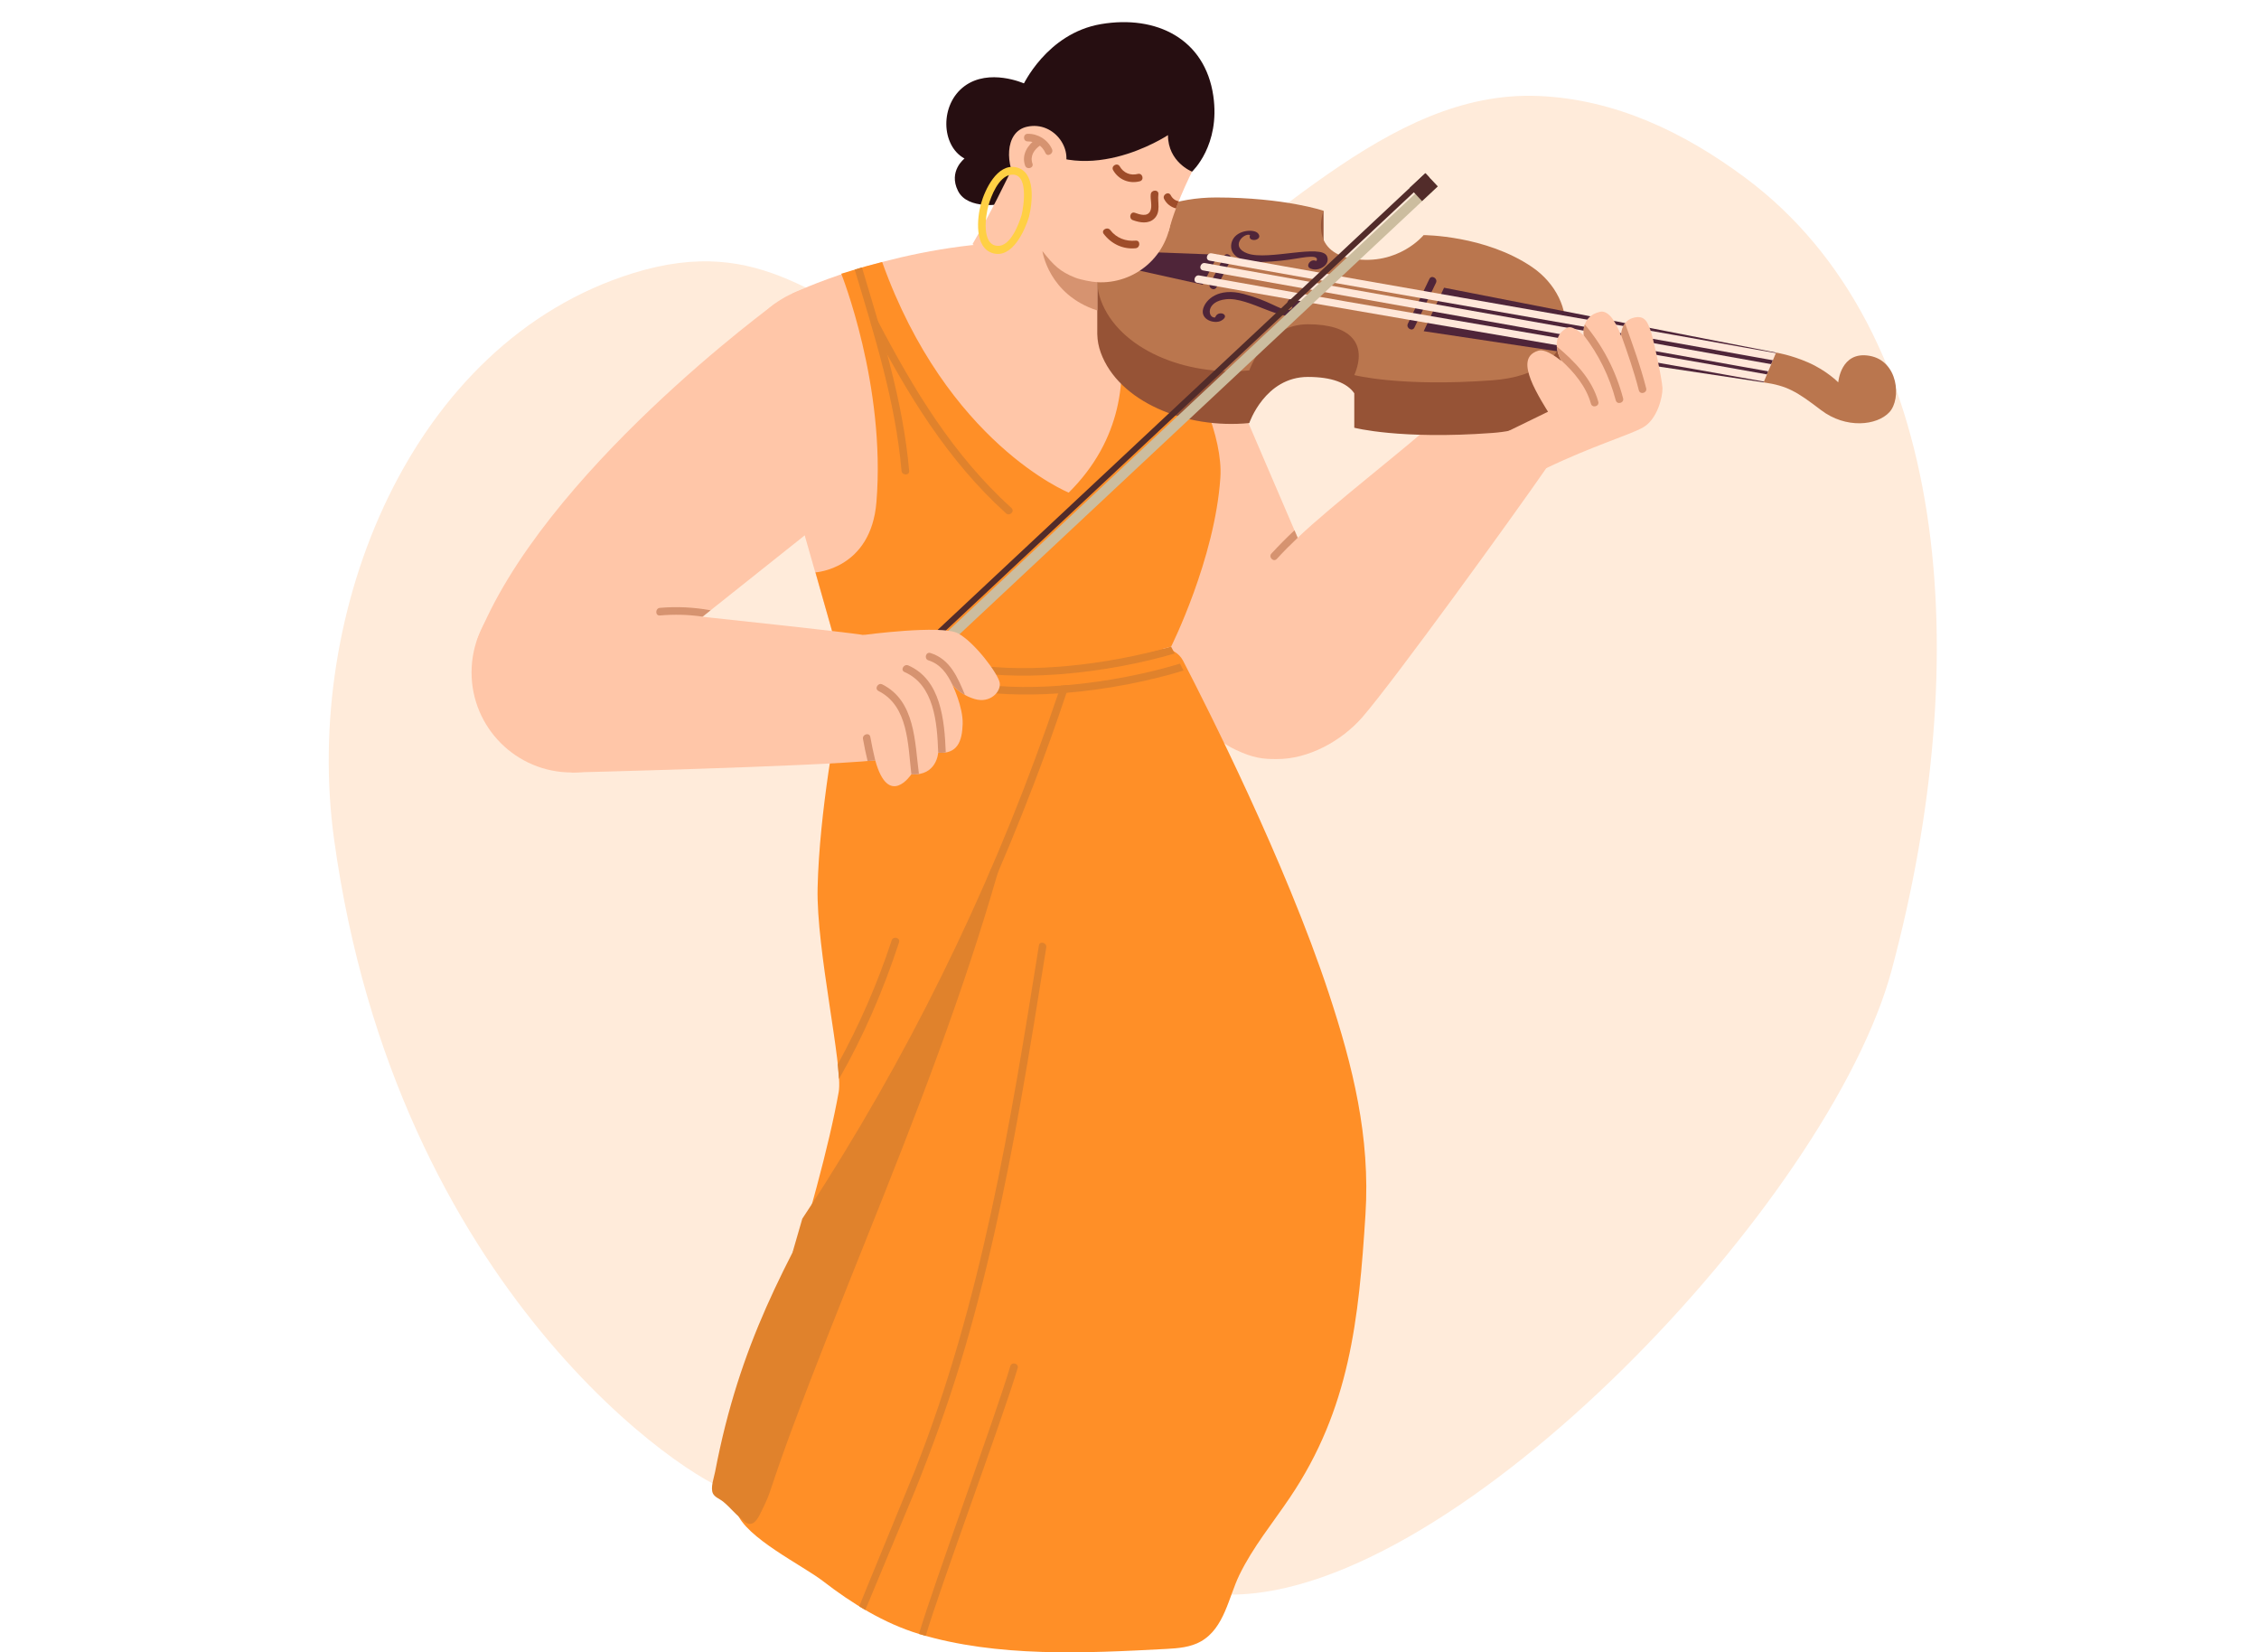 <svg width="268" height="196" viewBox="0 0 268 196" fill="none" xmlns="http://www.w3.org/2000/svg">

<path d="M39.628 99.52C35.921 72.538 48.745 40.607 75.061 32.416C90.675 27.557 97.209 36.37 109.487 41.077C117.034 43.973 125.201 42.424 133.423 37.741C150.342 28.1 164.362 10.632 182.523 11.385C191.637 11.762 199.867 15.725 207.107 21.126C231.352 39.209 234.436 77.8 224.418 115.078C217.085 142.388 172.994 189.15 146.053 189.15L86.748 176.908C82.098 175.896 47.018 153.316 39.628 99.52Z" fill="#FFEBDA"/>
<path d="M121.478 9.894C121.478 9.894 117.362 8.052 114.426 10.216C111.488 12.38 111.614 17.262 114.426 18.808C114.426 18.808 112.479 20.291 113.652 22.642C114.824 24.993 118.968 24.188 118.968 24.188C118.968 24.188 125.707 18.191 125.83 13.926C125.954 9.659 121.478 9.894 121.478 9.894Z" fill="#260E11"/>
<path d="M98.875 57.505C105.43 57.505 110.743 52.192 110.743 45.637C110.743 39.082 105.43 33.769 98.875 33.769C92.32 33.769 87.007 39.082 87.007 45.637C87.007 52.192 92.32 57.505 98.875 57.505Z" fill="#FFC6A8"/>
<path d="M93.993 34.821C93.993 34.821 104.936 29.504 119.155 28.763C133.374 28.021 138.847 30.782 142.509 37.066C146.171 43.353 97.085 44.772 97.085 44.772L93.993 34.821Z" fill="#FFC6A8"/>
<path d="M99.897 79.021L93.993 58.34C93.993 58.34 96.094 39.239 108.149 38.494C120.204 37.75 126.081 37.232 128.92 44.151C131.759 51.071 134.577 65.757 134.854 68.539C135.134 71.323 99.897 79.021 99.897 79.021Z" fill="#FFC6A8"/>
<path d="M68.831 84.708L106.66 54.597L90.671 37.066L61.251 69.509L68.831 84.708Z" fill="#FFC6A8"/>
<path d="M182.475 47.026C180.727 44.212 177.553 43.241 170.775 49.531C167.177 52.867 158.045 59.877 153.952 63.792L143.362 39.121C143.323 38.995 143.28 38.871 143.238 38.748C143.238 38.748 143.187 38.591 143.184 38.591C141.538 34.013 137.159 30.737 132.012 30.737C125.457 30.737 120.144 36.05 120.144 42.605C120.144 44.251 120.478 45.815 121.081 47.24C121.081 47.24 131.653 74.512 142.548 85.877C143.747 87.128 145.058 88.228 146.641 88.963C148.717 89.927 149.829 90.051 151.469 90.039C155.194 90.072 159.166 87.902 161.625 85.075C165.335 80.811 179.503 61.239 183.451 55.528C187.797 49.248 184.223 49.844 182.475 47.026Z" fill="#FFC6A8"/>
<path d="M153.572 62.906L153.952 63.792C153.102 64.594 152.276 65.428 151.481 66.296C151.086 66.728 150.447 66.085 150.842 65.658C151.722 64.705 152.629 63.789 153.572 62.906Z" fill="#D69370"/>
<path d="M137.841 76.95C138.89 76.887 139.875 77.448 140.357 78.379C143.139 83.749 152.497 102.242 157.638 117.805C160.51 126.5 162.581 134.881 161.993 144.091C161.201 156.49 160.149 167.104 153 177.686C150.972 180.688 148.624 183.545 147.036 186.818C145.749 189.47 145.264 193.113 142.479 194.702C141.252 195.401 139.791 195.521 138.383 195.597C128.754 196.112 118.306 196.618 109.029 193.819C104.918 192.58 101.061 190.202 97.652 187.565C95.238 185.699 88.442 182.402 87.411 179.389C86.923 177.963 85.492 177.086 86.085 175.362C89.18 166.351 97.242 142.268 99.502 129.52C100.033 126.524 96.829 112.697 96.998 105.316C97.203 96.386 99.21 85.57 100.102 81.169C100.34 79.988 101.347 79.117 102.549 79.045L137.841 76.95Z" fill="#FF8F27"/>
<path d="M126.84 81.251C126.738 81.561 126.632 81.872 126.527 82.182C125.333 85.769 124.058 89.331 122.705 92.863C115.37 112.055 105.484 131.599 94.005 148.627C94.282 147.678 94.915 145.511 95.18 144.57V144.567C96.109 143.166 97.019 141.756 97.917 140.336C109.408 122.163 118.691 102.628 125.544 82.254C125.65 81.947 125.752 81.64 125.855 81.332C126.183 81.308 126.512 81.281 126.84 81.251Z" fill="#E0822C"/>
<path d="M118.399 103.444C116.343 110.599 113.972 117.657 111.419 124.649C110.72 126.56 110.008 128.468 109.288 130.369C108.571 132.259 107.845 134.143 107.112 136.023C106.386 137.889 105.651 139.751 104.912 141.611C104.177 143.461 103.438 145.309 102.7 147.156C101.962 149.001 101.223 150.845 100.488 152.69C99.753 154.537 99.017 156.384 98.288 158.235C97.555 160.094 96.829 161.957 96.112 163.819C95.389 165.7 94.674 167.584 93.972 169.47C93.044 171.969 92.167 174.464 91.329 176.996C91.067 177.788 90.642 178.647 90.244 179.455C90.063 179.82 89.867 180.217 89.566 180.501C89.403 180.654 89.189 180.769 88.963 180.769C88.493 180.769 88.134 180.326 87.806 180.049C87.501 179.786 87.218 179.5 86.935 179.214C86.555 178.825 86.175 178.433 85.751 178.093C85.377 177.794 84.801 177.607 84.581 177.158C84.253 176.489 84.711 175.263 84.84 174.573C85.021 173.629 85.214 172.689 85.422 171.752C85.811 169.992 86.251 168.241 86.748 166.508C87.646 163.361 88.725 160.272 89.973 157.249C91.184 154.314 92.553 151.442 93.999 148.615C100.973 134.987 109.939 123.613 117.519 103.2C117.73 102.661 118.559 102.884 118.399 103.444Z" fill="#E0822C"/>
<path d="M124.125 112.386C123.158 118.45 122.19 124.514 121.111 130.559C119.237 141.044 117.034 151.49 113.938 161.692C112.38 166.824 110.551 171.848 108.553 176.824C108.297 177.46 102.911 190.341 102.658 190.98L101.935 190.546C102.486 189.129 107.956 175.914 108.514 174.503C116.434 154.537 119.885 133.254 123.254 112.145C123.344 111.573 124.215 111.817 124.125 112.386Z" fill="#E0822C"/>
<path d="M120.732 162.288C119.126 167.77 111.428 188.569 109.825 194.051L109.026 193.819C110.654 188.255 118.233 167.611 119.861 162.047C120.024 161.49 120.895 161.731 120.732 162.288Z" fill="#E0822C"/>
<path d="M140.409 79.542C136.253 80.817 131.346 81.778 126.527 82.182C126.199 82.209 125.87 82.233 125.545 82.254C121.497 82.529 117.552 82.396 114.204 81.712C113.634 81.594 113.894 80.73 114.46 80.844C117.802 81.528 121.781 81.637 125.855 81.332C126.184 81.308 126.512 81.281 126.841 81.251C131.407 80.835 136.039 79.919 139.99 78.722C140.119 78.972 140.258 79.247 140.409 79.542Z" fill="#E0822C"/>
<path d="M139.363 77.52C135.37 78.686 130.753 79.563 126.214 79.943C125.885 79.97 125.557 79.994 125.231 80.015C121.184 80.29 117.239 80.157 113.89 79.473C113.321 79.355 113.58 78.49 114.147 78.605C117.489 79.289 121.467 79.397 125.542 79.093C125.87 79.069 126.199 79.042 126.527 79.012C130.807 78.623 135.144 77.791 138.926 76.703H138.935C138.935 76.703 139.086 76.989 139.363 77.52Z" fill="#E0822C"/>
<path d="M106.657 111.793C104.803 117.437 102.477 122.862 99.535 127.992C99.502 127.446 99.442 126.967 99.388 126.25C101.958 121.575 104.11 116.642 105.783 111.551C105.967 111 106.841 111.238 106.657 111.793Z" fill="#E0822C"/>
<path d="M99.804 32.47C99.804 32.47 105.102 45.706 103.978 59.549C103.33 67.523 96.745 67.894 96.745 67.894L99.897 79.021C99.897 79.021 126.606 80.226 138.938 76.703C138.938 76.703 144.131 66.318 144.779 56.673C145.427 47.029 132.353 29.688 132.353 29.688L129.038 28.944C129.038 28.944 139.493 45.824 126.789 58.434C126.789 58.434 112.353 52.593 104.656 31.078C104.656 31.078 103.122 31.475 102.637 31.614C101.908 31.825 99.804 32.47 99.804 32.47Z" fill="#FF8F27"/>
<path d="M107.86 55.854C107.911 56.432 107.007 56.426 106.956 55.854C106.238 47.656 103.755 39.833 101.401 31.985C101.706 31.891 102.01 31.798 102.26 31.722C104.635 39.655 107.134 47.563 107.86 55.854Z" fill="#E0822C"/>
<path d="M103.378 38.561C107.715 46.834 112.368 54.558 119.354 60.896C119.785 61.285 120.424 60.649 119.993 60.257C113.061 53.967 108.459 46.309 104.158 38.103C103.887 37.587 103.106 38.045 103.378 38.561Z" fill="#E0822C"/>
<path d="M185.7 38.295H182.264C182.107 38.175 181.944 38.054 181.779 37.943C176.215 34.139 168.889 34.139 168.889 34.139C168.889 34.139 165.92 37.786 160.544 36.951C155.818 36.219 156.677 32.37 156.954 31.448H157.021V25.038H150.887V30.047C149.07 29.833 146.87 29.676 144.317 29.673C139.758 29.667 135.942 31.108 133.426 33.25H130.177V39.664H130.18C130.195 40.387 130.33 41.116 130.593 41.837C132.726 47.677 140.701 50.923 148.211 50.182C148.211 50.182 150.065 44.712 155.167 44.712C157.964 44.712 159.82 45.411 160.667 46.653V50.739H160.67C160.67 50.739 166.098 52.165 177.047 51.357C183.213 50.905 185.7 47.912 185.703 44.706V38.295H185.7Z" fill="#965336"/>
<path d="M157.02 25.002C157.02 25.002 152.46 23.438 144.317 23.425C134.767 23.41 128.459 29.745 130.592 35.589C132.726 41.43 140.701 44.676 148.211 43.934C148.211 43.934 150.064 38.464 155.167 38.464C160.269 38.464 162.246 40.782 160.67 44.492C160.67 44.492 166.098 45.917 177.047 45.11C187.996 44.305 187.345 35.496 181.781 31.692C176.218 27.889 168.892 27.889 168.892 27.889C168.892 27.889 165.923 31.536 160.546 30.701C155.164 29.872 157.02 25.002 157.02 25.002Z" fill="#BA764E"/>
<path d="M145.224 30.387C144.697 31.484 144.136 32.563 143.545 33.627C143.262 34.136 144.043 34.592 144.326 34.082C144.917 33.018 145.477 31.939 146.005 30.842C146.255 30.321 145.477 29.863 145.224 30.387Z" fill="#4F2539"/>
<path d="M169.578 33.091C168.725 34.86 167.875 36.629 167.023 38.398C166.772 38.919 167.55 39.377 167.803 38.853C168.656 37.084 169.506 35.315 170.359 33.546C170.609 33.024 169.831 32.566 169.578 33.091Z" fill="#4F2539"/>
<path d="M152.719 36.068C152.701 35.848 152.821 35.333 153.623 35.342C154.575 35.354 155.088 36.361 154.057 37.174C152.4 38.488 148.222 35.188 145.447 35.496C142.972 35.77 143.289 37.78 144.16 37.657C144.16 37.657 144.298 37.18 144.802 37.168C145.341 37.156 145.631 37.654 144.85 38.054C144.069 38.452 142.385 37.937 142.737 36.626C143.021 35.568 144.521 34.055 147.565 34.872C150.661 35.704 151.685 36.695 152.767 36.773C153.319 36.773 153.331 36.37 153.331 36.37C153.331 36.37 152.758 36.511 152.719 36.068Z" fill="#4F2539"/>
<path d="M155.375 31.102C155.203 31.294 154.959 31.78 155.734 31.939C156.65 32.129 157.843 31.343 157.43 30.396C156.761 28.877 150.463 30.936 148.024 30.074C145.851 29.305 147.554 27.581 148.299 27.877C148.299 27.877 148.1 28.332 148.57 28.446C149.076 28.573 149.7 28.187 149.233 27.669C148.766 27.148 146.795 27.253 146.216 28.495C145.749 29.498 146.129 31.162 149.61 31.078C153.151 30.99 154.824 30.324 155.911 30.481C156.439 30.598 156.168 30.96 156.168 30.96C156.168 30.96 155.722 30.719 155.375 31.102Z" fill="#4F2539"/>
<path d="M142.689 33.769L144.501 30.212L130.131 29.673L129.676 30.879L142.689 33.769Z" fill="#4F2539"/>
<path d="M168.903 39.287L209.228 45.357L210.71 41.825L171.317 34.13L168.903 39.287Z" fill="#4F2539"/>
<path d="M143.506 30.921C160.034 33.892 176.585 36.746 193.122 39.667C198.948 40.694 204.77 41.737 210.59 42.783C211.16 42.886 211.404 42.014 210.831 41.912C194.304 38.94 177.752 36.086 161.215 33.166C155.39 32.138 149.567 31.096 143.747 30.05C143.178 29.944 142.934 30.818 143.506 30.921Z" fill="#FFE7D9"/>
<path d="M142.729 32.078C159.329 35.062 175.935 37.997 192.538 40.963C198.369 42.002 204.201 43.048 210.033 44.097C210.602 44.2 210.846 43.328 210.274 43.226C193.674 40.242 177.068 37.307 160.465 34.341C154.633 33.302 148.802 32.256 142.97 31.207C142.4 31.102 142.156 31.973 142.729 32.078Z" fill="#FFE7D9"/>
<path d="M142.036 33.546C158.675 36.535 175.35 39.305 192.004 42.204C197.848 43.22 203.685 44.26 209.523 45.309C210.093 45.411 210.337 44.54 209.764 44.438C193.125 41.448 176.45 38.678 159.796 35.779C153.952 34.763 148.114 33.724 142.277 32.675C141.707 32.572 141.463 33.443 142.036 33.546Z" fill="#FFE7D9"/>
<path d="M210.71 41.825C210.71 41.825 212.437 42.087 214.514 42.994C216.738 43.967 218.085 45.357 218.085 45.357C218.085 45.357 218.362 41.605 221.795 42.207C225.225 42.81 225.586 47.325 224.161 48.883C222.678 50.504 218.968 50.878 216.048 48.651C213.127 46.427 212.042 45.767 209.23 45.357L210.71 41.825Z" fill="#BA764E"/>
<path d="M169.593 21.068L169.104 20.546L104.119 81.383L104.607 81.905L169.593 21.068Z" fill="#522C2A"/>
<path d="M170.58 22.118L169.752 21.233L104.758 82.07L105.586 82.955L170.58 22.118Z" fill="#CCBD9F"/>
<path d="M170.57 22.111L169.104 20.544L167.24 22.289L168.707 23.855L170.57 22.111Z" fill="#522C2A"/>
<path d="M142.082 19.101C144.731 13.851 142.624 7.448 137.374 4.798C132.125 2.148 125.721 4.256 123.071 9.505C120.422 14.755 122.529 21.158 127.779 23.808C133.028 26.458 139.432 24.351 142.082 19.101Z" fill="#FFC6A8"/>
<path d="M138.44 28.07C140.056 23.756 137.868 18.948 133.553 17.332C129.239 15.717 124.431 17.905 122.815 22.219C121.199 26.534 123.387 31.342 127.702 32.957C132.017 34.573 136.824 32.385 138.44 28.07Z" fill="#FFC6A8"/>
<path d="M141.795 19.631C141.795 19.631 139.622 23.67 138.642 27.446L128.046 22.633L141.795 19.631Z" fill="#FFC6A8"/>
<path d="M123.603 12.347C123.603 12.347 119.125 22.621 115.382 28.944C115.382 28.944 122.811 35.827 127.558 35.36L129.369 31.692L123.603 12.347Z" fill="#FFC6A8"/>
<path d="M138.564 16.027C138.564 16.027 128.218 22.913 120.861 16.051L121.316 10.216C121.316 10.216 124.143 3.956 130.623 2.859C137.202 1.747 142.961 4.622 143.941 11.364C144.8 17.262 141.418 20.36 141.418 20.36C141.418 20.36 138.564 19.239 138.564 16.027Z" fill="#260E11"/>
<path d="M121.844 15.032C119.08 15.644 119.303 19.788 120.786 21.756C121.338 22.488 122.272 21.87 123.188 20.876C124.324 21.156 125.542 21.153 126.015 20.442C127.624 18.019 125.15 14.3 121.844 15.032Z" fill="#FFC6A8"/>
<path d="M92.031 35.954C92.031 35.954 64.275 56.149 56.571 76.01L67.831 91.633C67.831 91.633 96.236 90.937 103.839 90.196C111.443 89.454 110.675 86.534 111.693 83.379C112.712 80.226 110.211 76.239 101.031 75.127C91.851 74.015 74.603 72.252 74.603 72.252L92.031 35.954Z" fill="#FFC6A8"/>
<path d="M67.813 91.63C74.367 91.63 79.681 86.317 79.681 79.762C79.681 73.207 74.367 67.894 67.813 67.894C61.258 67.894 55.944 73.207 55.944 79.762C55.944 86.317 61.258 91.63 67.813 91.63Z" fill="#FFC6A8"/>
<path d="M102.399 75.326C102.399 75.326 111.675 74.075 113.652 75.127C115.629 76.179 118.411 79.925 118.598 80.977C118.785 82.028 117.486 83.472 115.629 82.918C113.776 82.36 112.971 81.188 112.971 81.188C112.971 81.188 114.27 83.846 114.207 85.886C114.144 87.926 113.589 89.472 111.302 89.286C111.302 89.286 111.148 92.058 108.119 91.85C108.119 91.85 105.422 95.94 103.837 90.196C102.254 84.451 102.399 75.326 102.399 75.326Z" fill="#FFC6A8"/>
<path d="M192.318 39.83C192.318 39.83 192.291 38.16 193.677 37.726C195.253 37.232 195.5 38.467 195.778 39.085C196.055 39.703 197.2 45.019 197.23 46.041C197.26 47.059 196.625 49.748 194.913 50.709C193.315 51.607 188.9 52.909 183.448 55.534C183.448 55.534 178.931 54.633 178.931 51.14L183.653 48.838C183.653 48.838 182.186 46.565 181.607 45.034C181.061 43.588 180.826 42.093 182.514 41.596C183.481 41.309 185.239 42.828 185.239 42.828C185.239 42.828 183.599 40.107 185.95 38.871C186.601 38.531 187.897 39.799 187.897 39.799C187.897 39.799 187.481 37.527 189.813 36.987C190.618 36.801 191.516 37.666 192.318 39.83Z" fill="#FFC6A8"/>
<path d="M123.667 29.782C123.667 29.782 124.39 34.962 130.177 36.828V33.473C129.556 33.455 128.179 33.178 127.555 32.934C125.756 32.226 124.981 31.454 123.667 29.782Z" fill="#D69370"/>
<path d="M130.942 27.75C131.847 28.935 133.23 29.601 134.731 29.447C135.303 29.39 135.309 28.483 134.731 28.543C133.57 28.66 132.44 28.235 131.723 27.295C131.376 26.837 130.59 27.289 130.942 27.75Z" fill="#9E4C29"/>
<path d="M132.06 20.192C132.711 21.319 133.965 21.831 135.225 21.503C135.788 21.355 135.55 20.484 134.984 20.632C134.113 20.858 133.29 20.514 132.841 19.737C132.552 19.233 131.768 19.688 132.06 20.192Z" fill="#9E4C29"/>
<path d="M139.842 23.875C139.73 24.152 139.622 24.435 139.513 24.724C138.916 24.571 138.398 24.179 138.112 23.615C137.847 23.1 138.627 22.642 138.892 23.16C139.091 23.546 139.429 23.808 139.842 23.875Z" fill="#9E4C29"/>
<path d="M134.399 26.114C135.228 26.415 136.258 26.605 136.958 25.912C137.744 25.131 137.307 24.004 137.425 23.043C137.494 22.467 136.59 22.47 136.521 23.043C136.445 23.657 136.741 24.477 136.457 25.047C136.108 25.755 135.213 25.448 134.637 25.24C134.091 25.044 133.853 25.918 134.399 26.114Z" fill="#9E4C29"/>
<path d="M84.301 72.393L83.355 73.147C81.673 72.9 79.994 72.858 78.291 73.008C77.71 73.059 77.716 72.155 78.291 72.104C80.314 71.929 82.306 72.029 84.301 72.393Z" fill="#D69370"/>
<path d="M121.199 25.502C120.862 26.605 119.873 29.281 118.318 29.164C116.41 29.019 116.932 25.562 117.257 24.399C117.577 23.254 118.466 20.984 119.873 20.74C122.079 20.36 121.464 24.429 121.199 25.502C121.057 26.066 121.931 26.307 122.07 25.743C122.486 24.073 122.938 20.327 120.518 19.839C118.294 19.39 116.85 22.5 116.383 24.161C115.919 25.812 115.548 29.411 117.809 30.041C120.099 30.68 121.567 27.373 122.07 25.743C122.242 25.186 121.368 24.947 121.199 25.502Z" fill="#FFD044"/>
<path d="M124.806 17.69C124.305 16.563 123.148 15.855 121.922 15.87C121.34 15.879 121.34 16.783 121.922 16.774C122.859 16.762 123.645 17.295 124.025 18.145C124.26 18.679 125.041 18.218 124.806 17.69Z" fill="#D69370"/>
<path d="M122.97 16.452C121.928 17.166 121.159 18.344 121.614 19.637C121.807 20.183 122.681 19.948 122.485 19.396C122.169 18.495 122.702 17.729 123.426 17.232C123.905 16.904 123.453 16.12 122.97 16.452Z" fill="#D69370"/>
<path d="M188.744 47.888C188.171 45.836 186.749 44.148 185.173 42.708C185.04 42.455 184.742 41.813 184.69 41.092C186.788 42.837 188.865 44.959 189.615 47.647C189.772 48.211 188.898 48.446 188.744 47.888Z" fill="#D69370"/>
<path d="M191.688 47.484C190.938 44.651 189.663 42.054 187.891 39.766C187.891 39.763 187.891 39.763 187.891 39.763C187.873 39.628 187.812 39.076 188.014 38.488C190.166 41.038 191.7 43.998 192.559 47.246C192.707 47.81 191.836 48.048 191.688 47.484Z" fill="#D69370"/>
<path d="M194.425 46.297C193.858 44.058 193.093 41.888 192.321 39.715C192.336 39.462 192.412 38.847 192.791 38.347C193.693 40.896 194.633 43.434 195.296 46.056C195.441 46.623 194.57 46.861 194.425 46.297Z" fill="#D69370"/>
<path d="M109.02 91.814C108.755 91.856 108.456 91.871 108.122 91.847C107.703 88.321 107.775 83.755 104.225 81.968C103.704 81.706 104.162 80.928 104.68 81.188C108.595 83.159 108.52 87.993 109.02 91.814Z" fill="#D69370"/>
<path d="M114.49 82.441C113.526 81.917 113.053 81.296 112.98 81.197C112.977 81.194 112.977 81.194 112.974 81.191V81.188C112.971 81.185 112.971 81.185 112.971 81.185C112.368 79.919 111.576 78.783 110.147 78.331C109.593 78.156 109.831 77.285 110.388 77.46C112.742 78.204 113.607 80.359 114.49 82.441Z" fill="#D69370"/>
<path d="M112.203 89.255C111.938 89.301 111.639 89.31 111.305 89.283C111.181 85.705 110.834 81.257 107.308 79.717C106.775 79.482 107.236 78.704 107.763 78.936C111.612 80.621 112.052 85.392 112.203 89.255Z" fill="#D69370"/>
<path d="M103.837 90.196C103.562 90.223 103.258 90.25 102.929 90.277C102.725 89.409 102.532 88.538 102.381 87.658C102.281 87.089 103.152 86.844 103.252 87.417C103.412 88.351 103.62 89.277 103.837 90.196Z" fill="#D69370"/>
</svg>
